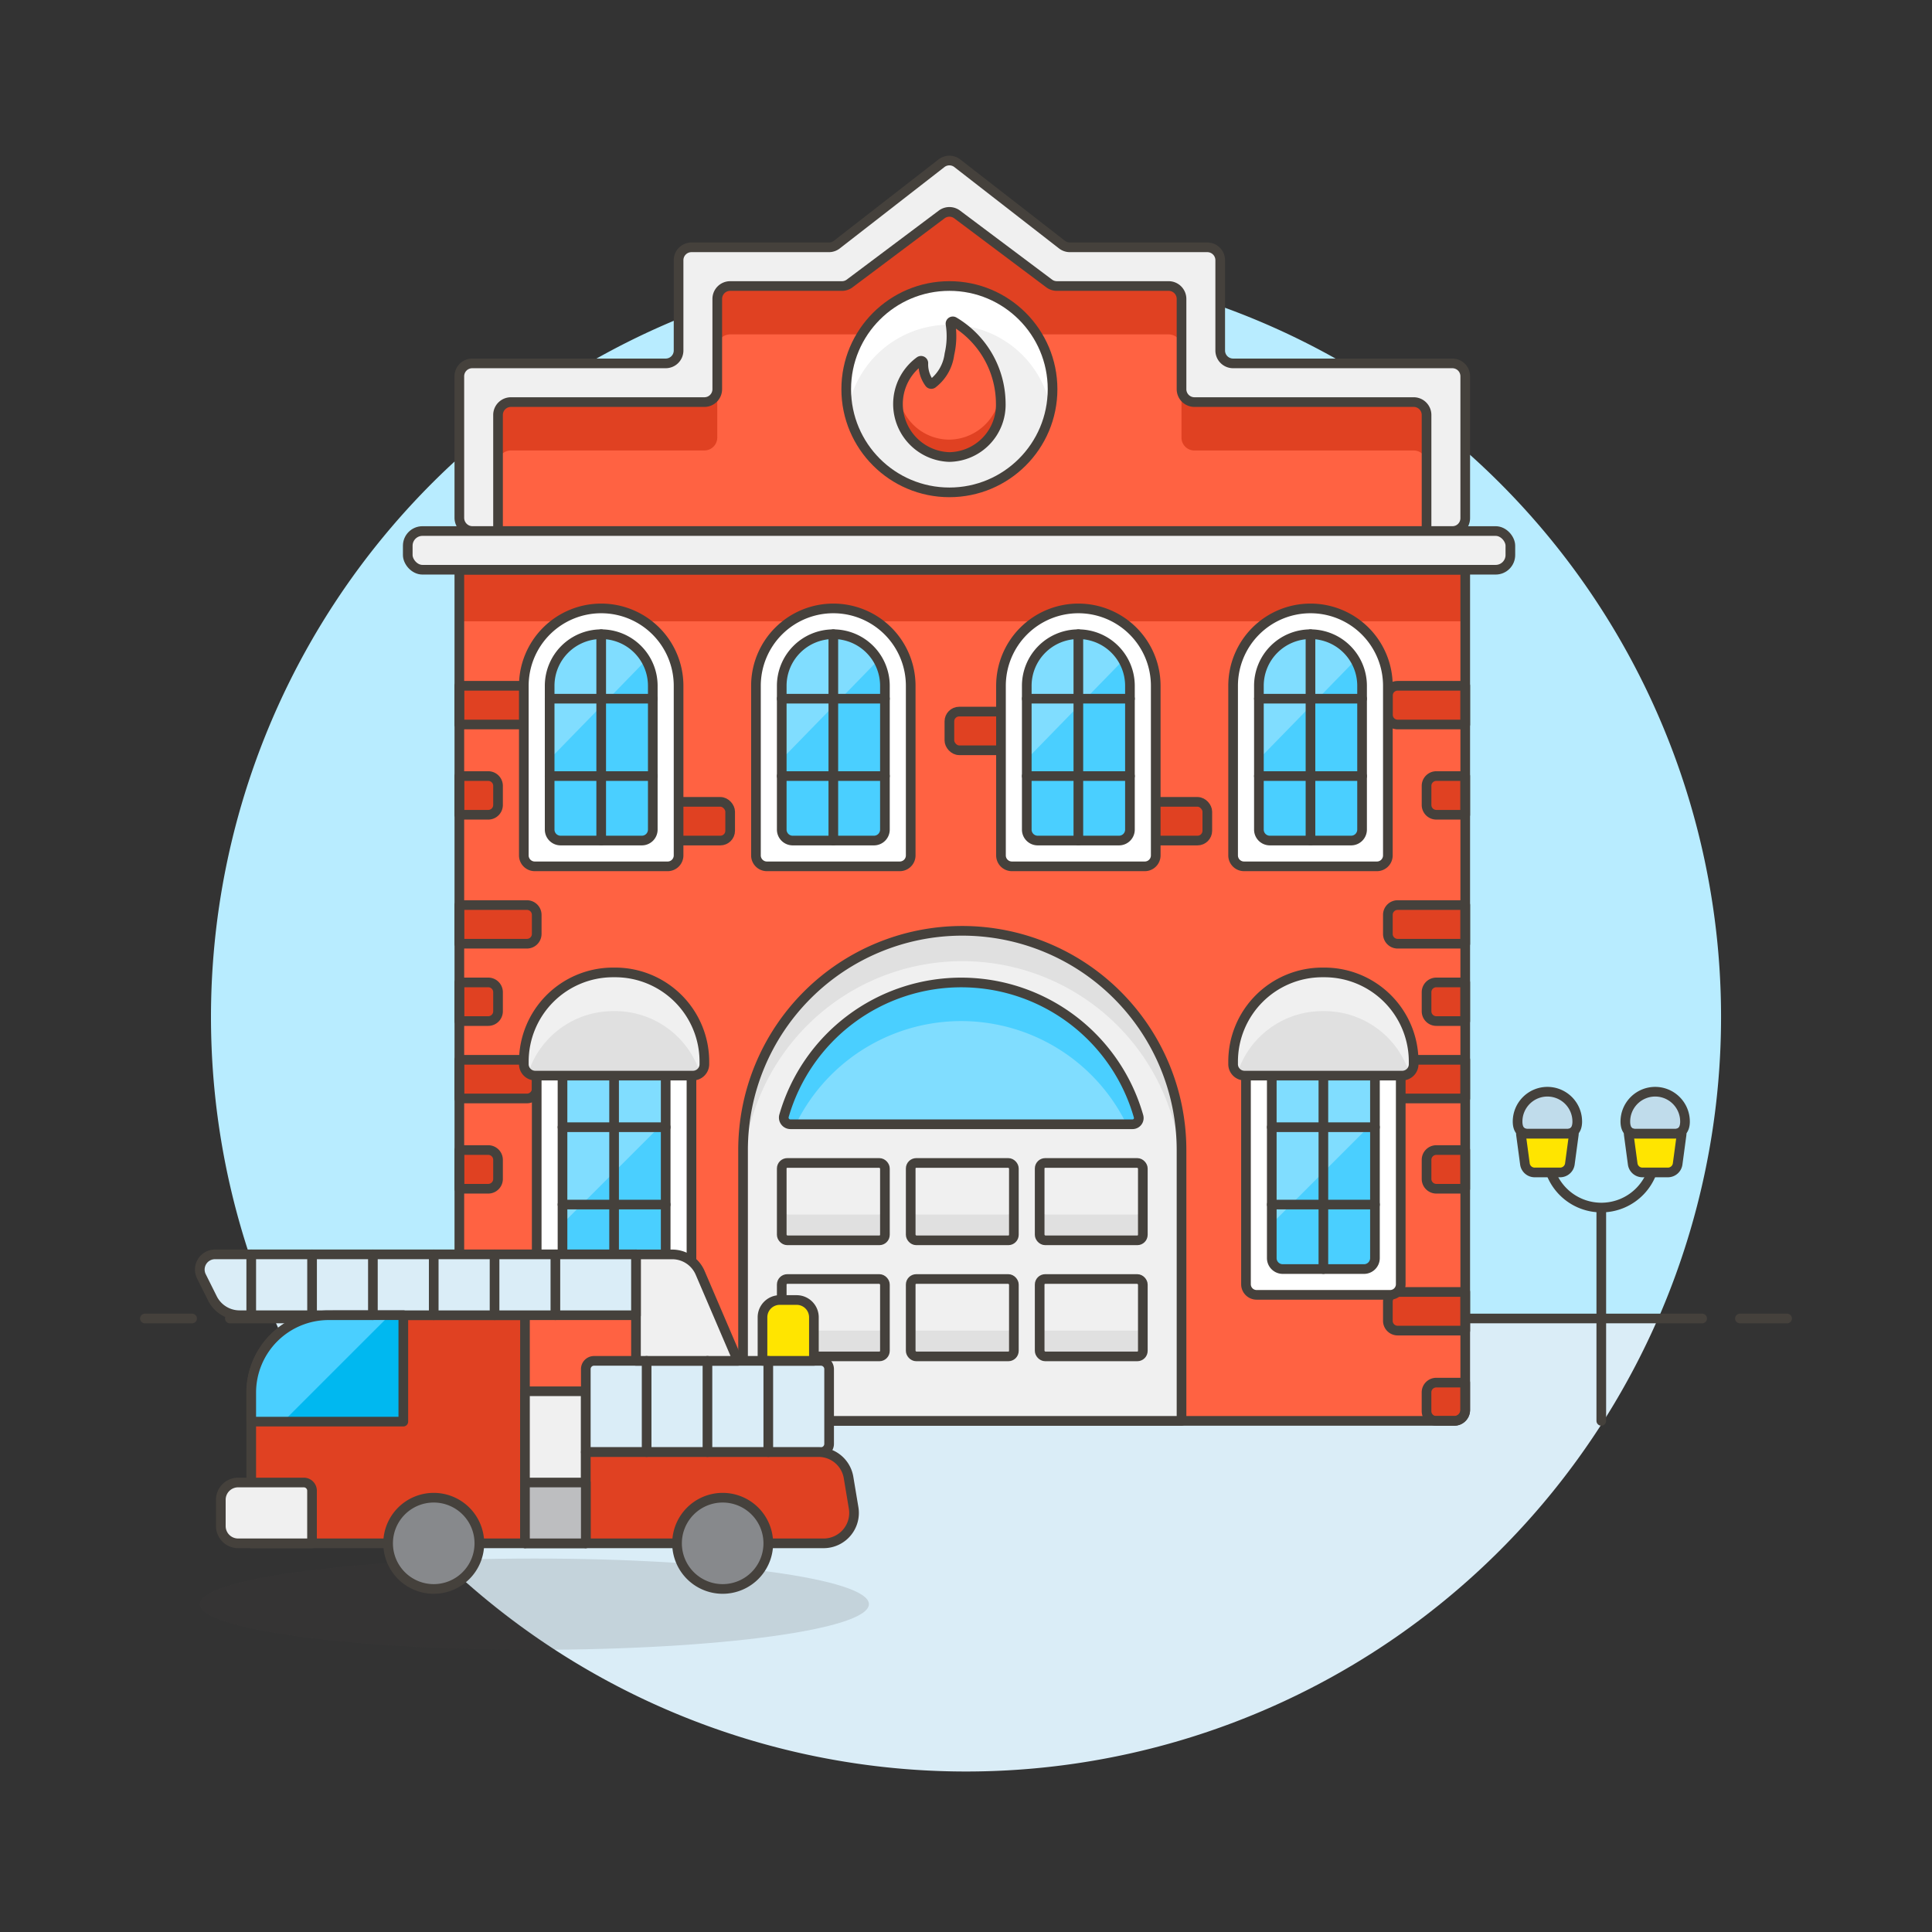 <svg xmlns="http://www.w3.org/2000/svg" viewBox="0 0 200 200"><rect x="0" y="0" width="200" height="200" fill="#333333" stroke="none"/><g class="nc-icon-wrapper"><defs/><path class="a" d="M28.361 136.531a78.161 78.161 0 1 1 143.3-.042z" style="" fill="#b8ecff"/><path class="b" d="M28.361 136.489a78.166 78.166 0 0 0 143.278 0z" style="" fill="#daedf7"/><path class="c" d="M23.793 136.489h152.414" fill="none" stroke="#45413c" stroke-linecap="round" stroke-linejoin="round"/><path class="c" d="M15 136.489h4.885" fill="none" stroke="#45413c" stroke-linecap="round" stroke-linejoin="round"/><path class="c" d="M180.115 136.489H185" fill="none" stroke="#45413c" stroke-linecap="round" stroke-linejoin="round"/><g><path class="d" d="M89.949 166.062c0 2.608-15.506 4.723-34.633 4.723s-34.634-2.115-34.634-4.723 15.506-4.722 34.634-4.722 34.633 2.114 34.633 4.722z" fill="#45413c" opacity="0.15"/><path class="c" d="M171 121.368a5.58 5.58 0 0 1-10.462 0" fill="none" stroke="#45413c" stroke-linecap="round" stroke-linejoin="round"/><path class="c" d="M165.765 125.268v21.82" fill="none" stroke="#45413c" stroke-linecap="round" stroke-linejoin="round"/><path class="e" d="M171.343 113.013a3.092 3.092 0 0 0-3.088 3.088c0 .9.445 1.263 1.019 1.263h4.138c.573 0 1.019-.365 1.019-1.263a3.092 3.092 0 0 0-3.088-3.088z" stroke="#45413c" stroke-linecap="round" stroke-linejoin="round" fill="#c0dceb"/><path class="f" d="M174.057 117.147a.949.949 0 0 1 .021.3l-.409 3.041a1.02 1.02 0 0 1-1.01.884h-2.632a1.02 1.02 0 0 1-1.011-.884l-.408-3.041a.922.922 0 0 1 .021-.3.969.969 0 0 0 .645.217h4.138a.969.969 0 0 0 .645-.217z" stroke="#45413c" stroke-linecap="round" stroke-linejoin="round" fill="#ffe500"/><g><path class="e" d="M160.188 113.013a3.093 3.093 0 0 0-3.088 3.087c0 .9.446 1.263 1.02 1.263h4.138c.573 0 1.019-.365 1.019-1.263a3.092 3.092 0 0 0-3.089-3.087z" stroke="#45413c" stroke-linecap="round" stroke-linejoin="round" fill="#c0dceb"/><path class="f" d="M162.9 117.147a.949.949 0 0 1 .021.3l-.409 3.041a1.02 1.02 0 0 1-1.01.884h-2.632a1.02 1.02 0 0 1-1.011-.884l-.408-3.041a.922.922 0 0 1 .021-.3.969.969 0 0 0 .645.217h4.138a.969.969 0 0 0 .645-.217z" stroke="#45413c" stroke-linecap="round" stroke-linejoin="round" fill="#ffe500"/></g><g><path class="g" d="M151.681 58.978H47.551v86.983a1.128 1.128 0 0 0 1.127 1.127h101.876a1.128 1.128 0 0 0 1.127-1.127z" style="" fill="#ff6242"/><path class="h" d="M54.547 75h-7v-4.007h7a1.014 1.014 0 0 1 1.014 1.014v1.977A1.014 1.014 0 0 1 54.547 75z" stroke="#45413c" stroke-linecap="round" stroke-linejoin="round" fill="#e04122"/><path class="h" d="M50.542 84.343h-2.991v-4.005h2.991a1.014 1.014 0 0 1 1.014 1.014v1.977a1.014 1.014 0 0 1-1.014 1.014z" stroke="#45413c" stroke-linecap="round" stroke-linejoin="round" fill="#e04122"/><path class="h" d="M54.547 97.693h-7v-4h7a1.014 1.014 0 0 1 1.014 1.007v1.977a1.014 1.014 0 0 1-1.014 1.016z" stroke="#45413c" stroke-linecap="round" stroke-linejoin="round" fill="#e04122"/><rect class="h" x="67.576" y="83.008" width="8.01" height="4.005" rx="1.014" ry="1.014" stroke="#45413c" stroke-linecap="round" stroke-linejoin="round" fill="#e04122"/><rect class="h" x="116.971" y="83.008" width="8.01" height="4.005" rx="1.014" ry="1.014" stroke="#45413c" stroke-linecap="round" stroke-linejoin="round" fill="#e04122"/><rect class="h" x="98.281" y="73.663" width="8.01" height="4.005" rx="1.014" ry="1.014" stroke="#45413c" stroke-linecap="round" stroke-linejoin="round" fill="#e04122"/><path class="h" d="M54.547 113.713h-7v-4h7a1.014 1.014 0 0 1 1.014 1.014v1.973a1.014 1.014 0 0 1-1.014 1.013z" stroke="#45413c" stroke-linecap="round" stroke-linejoin="round" fill="#e04122"/><path class="h" d="M50.542 105.7h-2.991v-4h2.991a1.014 1.014 0 0 1 1.014 1.014v1.977a1.014 1.014 0 0 1-1.014 1.009z" stroke="#45413c" stroke-linecap="round" stroke-linejoin="round" fill="#e04122"/><path class="h" d="M50.542 123.058h-2.991v-4.005h2.991a1.014 1.014 0 0 1 1.014 1.014v1.977a1.014 1.014 0 0 1-1.014 1.014z" stroke="#45413c" stroke-linecap="round" stroke-linejoin="round" fill="#e04122"/><path class="h" d="M144.685 75h7v-4.007h-7a1.014 1.014 0 0 0-1.014 1.014v1.977A1.014 1.014 0 0 0 144.685 75z" stroke="#45413c" stroke-linecap="round" stroke-linejoin="round" fill="#e04122"/><path class="h" d="M148.69 84.343h2.991v-4.005h-2.991a1.014 1.014 0 0 0-1.014 1.014v1.977a1.014 1.014 0 0 0 1.014 1.014z" stroke="#45413c" stroke-linecap="round" stroke-linejoin="round" fill="#e04122"/><path class="h" d="M144.685 137.743h7v-4h-7a1.014 1.014 0 0 0-1.014 1.014v1.977a1.014 1.014 0 0 0 1.014 1.009z" stroke="#45413c" stroke-linecap="round" stroke-linejoin="round" fill="#e04122"/><path class="h" d="M148.684 147.088h1.87a1.128 1.128 0 0 0 1.127-1.127v-2.832h-3a1.008 1.008 0 0 0-1.008 1.008v1.943a1.008 1.008 0 0 0 1.011 1.008z" stroke="#45413c" stroke-linecap="round" stroke-linejoin="round" fill="#e04122"/><path class="h" d="M144.685 97.693h7v-4h-7a1.014 1.014 0 0 0-1.014 1.014v1.977a1.014 1.014 0 0 0 1.014 1.009z" stroke="#45413c" stroke-linecap="round" stroke-linejoin="round" fill="#e04122"/><path class="h" d="M144.685 113.713h7v-4h-7a1.014 1.014 0 0 0-1.014 1.014v1.973a1.014 1.014 0 0 0 1.014 1.013z" stroke="#45413c" stroke-linecap="round" stroke-linejoin="round" fill="#e04122"/><path class="h" d="M148.69 105.7h2.991v-4h-2.991a1.014 1.014 0 0 0-1.014 1.014v1.977a1.014 1.014 0 0 0 1.014 1.009z" stroke="#45413c" stroke-linecap="round" stroke-linejoin="round" fill="#e04122"/><path class="h" d="M148.69 123.058h2.991v-4.005h-2.991a1.014 1.014 0 0 0-1.014 1.014v1.977a1.014 1.014 0 0 0 1.014 1.014z" stroke="#45413c" stroke-linecap="round" stroke-linejoin="round" fill="#e04122"/><path class="i" d="M47.551 58.978H151.68v5.34H47.551z" style="" fill="#e04122"/><path class="c" d="M151.681 58.978H47.551v86.983a1.128 1.128 0 0 0 1.127 1.127h101.876a1.128 1.128 0 0 0 1.127-1.127z" fill="none" stroke="#45413c" stroke-linecap="round" stroke-linejoin="round"/><path class="j" d="M127.651 37.618a1.335 1.335 0 0 1-1.335-1.335v-9.345a1.335 1.335 0 0 0-1.335-1.335h-14.227a1.334 1.334 0 0 1-.819-.281L99.1 16.9a1.335 1.335 0 0 0-1.639 0l-10.833 8.422a1.339 1.339 0 0 1-.82.281H71.581a1.335 1.335 0 0 0-1.335 1.335v9.345a1.334 1.334 0 0 1-1.335 1.335H48.886a1.335 1.335 0 0 0-1.335 1.335V53.6a1.378 1.378 0 0 0 1.378 1.377h101.417a1.335 1.335 0 0 0 1.335-1.335V38.953a1.335 1.335 0 0 0-1.335-1.335z" stroke="#45413c" stroke-linecap="round" stroke-linejoin="round" fill="#f0f0f0"/><path class="g" d="M123.646 41.623a1.335 1.335 0 0 1-1.335-1.335v-9.345a1.335 1.335 0 0 0-1.335-1.335h-11.57a1.33 1.33 0 0 1-.8-.267L99.082 22.2a1.335 1.335 0 0 0-1.6 0l-9.523 7.142a1.33 1.33 0 0 1-.8.267H75.586a1.335 1.335 0 0 0-1.335 1.335v9.345a1.334 1.334 0 0 1-1.335 1.335H52.891a1.335 1.335 0 0 0-1.335 1.335v12.014h96.12V42.958a1.335 1.335 0 0 0-1.335-1.335z" style="" fill="#ff6242"/><path class="i" d="M74.251 35.95a1.335 1.335 0 0 1 1.335-1.335h45.39a1.335 1.335 0 0 1 1.335 1.335v-5.007a1.335 1.335 0 0 0-1.335-1.335h-11.57a1.33 1.33 0 0 1-.8-.267L99.082 22.2a1.335 1.335 0 0 0-1.6 0l-9.523 7.142a1.33 1.33 0 0 1-.8.267H75.586a1.335 1.335 0 0 0-1.335 1.335z" style="" fill="#e04122"/><path class="i" d="M52.891 46.63h20.025a1.335 1.335 0 0 0 1.335-1.33v-5.012a1.334 1.334 0 0 1-1.335 1.335H52.891a1.335 1.335 0 0 0-1.335 1.335v5.007a1.335 1.335 0 0 1 1.335-1.335z" style="" fill="#e04122"/><path class="i" d="M147.676 42.958a1.335 1.335 0 0 0-1.335-1.335h-22.7a1.335 1.335 0 0 1-1.335-1.335V45.3a1.335 1.335 0 0 0 1.335 1.335h22.7a1.335 1.335 0 0 1 1.335 1.335z" style="" fill="#e04122"/><path class="c" d="M123.646 41.623a1.335 1.335 0 0 1-1.335-1.335v-9.345a1.335 1.335 0 0 0-1.335-1.335h-11.57a1.33 1.33 0 0 1-.8-.267L99.082 22.2a1.335 1.335 0 0 0-1.6 0l-9.523 7.142a1.33 1.33 0 0 1-.8.267H75.586a1.335 1.335 0 0 0-1.335 1.335v9.345a1.334 1.334 0 0 1-1.335 1.335H52.891a1.335 1.335 0 0 0-1.335 1.335v12.014h96.12V42.958a1.335 1.335 0 0 0-1.335-1.335z" fill="none" stroke="#45413c" stroke-linecap="round" stroke-linejoin="round"/><rect class="j" x="42.211" y="54.973" width="114.142" height="4.005" rx="1.521" ry="1.521" stroke="#45413c" stroke-linecap="round" stroke-linejoin="round" fill="#f0f0f0"/><circle class="k" cx="98.281" cy="40.288" r="10.68" style="" fill="#f0f0f0"/><path class="l" d="M108.77 42.308a10.674 10.674 0 0 0-20.978 0 10.68 10.68 0 1 1 20.978 0z" style="" fill="#fff"/><circle class="c" cx="98.281" cy="40.288" r="10.68" fill="none" stroke="#45413c" stroke-linecap="round" stroke-linejoin="round"/><path class="g" d="M95.216 37.387a.24.24 0 0 1 .368.209 3.28 3.28 0 0 0 .631 2.061.238.238 0 0 0 .319.058 4.532 4.532 0 0 0 1.748-3.045 8.142 8.142 0 0 0 .116-3.122.24.24 0 0 1 .359-.248 9.907 9.907 0 0 1 4.842 8.421 5.412 5.412 0 0 1-5.334 5.59 5.49 5.49 0 0 1-3.049-9.924z" style="" fill="#ff6242"/><path class="i" d="M98.265 45.511a5.317 5.317 0 0 1-5.232-4.491 6.729 6.729 0 0 0-.071.971 5.32 5.32 0 0 0 5.3 5.32 5.412 5.412 0 0 0 5.334-5.59 10.966 10.966 0 0 0-.058-.909 5.382 5.382 0 0 1-5.273 4.699z" style="" fill="#e04122"/><path class="c" d="M95.216 37.387a.24.24 0 0 1 .368.209 3.28 3.28 0 0 0 .631 2.061.238.238 0 0 0 .319.058 4.532 4.532 0 0 0 1.748-3.045 8.142 8.142 0 0 0 .116-3.122.24.24 0 0 1 .359-.248 9.907 9.907 0 0 1 4.842 8.421 5.412 5.412 0 0 1-5.334 5.59 5.49 5.49 0 0 1-3.049-9.924z" fill="none" stroke="#45413c" stroke-linecap="round" stroke-linejoin="round"/><g><path class="m" d="M62.236 62.983a8.01 8.01 0 0 1 8.01 8.01V88.55a1.133 1.133 0 0 1-1.133 1.133H55.36a1.134 1.134 0 0 1-1.134-1.133V70.993a8.01 8.01 0 0 1 8.01-8.01z" stroke="#45413c" stroke-linecap="round" stroke-linejoin="round" fill="#fff"/><path class="n" d="M62.236 65.653a5.34 5.34 0 0 1 5.34 5.34V85.88a1.133 1.133 0 0 1-1.133 1.133H58.03a1.134 1.134 0 0 1-1.13-1.133V70.993a5.34 5.34 0 0 1 5.336-5.34z" style="" fill="#4acfff"/><path class="o" d="M62.236 65.653a5.338 5.338 0 0 1 4.639 2.693L56.9 78.586v-7.593a5.34 5.34 0 0 1 5.336-5.34z" style="" fill="#80ddff"/><path class="c" d="M62.236 65.653a5.34 5.34 0 0 1 5.34 5.34V85.88a1.133 1.133 0 0 1-1.133 1.133H58.03a1.134 1.134 0 0 1-1.13-1.133V70.993a5.34 5.34 0 0 1 5.336-5.34z" fill="none" stroke="#45413c" stroke-linecap="round" stroke-linejoin="round"/><path class="c" d="M62.236 65.653v21.36" fill="none" stroke="#45413c" stroke-linecap="round" stroke-linejoin="round"/><path class="c" d="M56.896 72.328h10.68" fill="none" stroke="#45413c" stroke-linecap="round" stroke-linejoin="round"/><path class="c" d="M56.896 80.338h10.68" fill="none" stroke="#45413c" stroke-linecap="round" stroke-linejoin="round"/><g><path class="m" d="M86.266 62.983a8.01 8.01 0 0 1 8.01 8.01V88.55a1.133 1.133 0 0 1-1.133 1.133H79.39a1.134 1.134 0 0 1-1.134-1.133V70.993a8.01 8.01 0 0 1 8.01-8.01z" stroke="#45413c" stroke-linecap="round" stroke-linejoin="round" fill="#fff"/><path class="n" d="M86.266 65.653a5.34 5.34 0 0 1 5.34 5.34V85.88a1.133 1.133 0 0 1-1.133 1.133H82.06a1.134 1.134 0 0 1-1.134-1.133V70.993a5.34 5.34 0 0 1 5.34-5.34z" style="" fill="#4acfff"/><path class="o" d="M86.266 65.653a5.338 5.338 0 0 1 4.639 2.693l-9.979 10.24v-7.593a5.34 5.34 0 0 1 5.34-5.34z" style="" fill="#80ddff"/><path class="c" d="M86.266 65.653a5.34 5.34 0 0 1 5.34 5.34V85.88a1.133 1.133 0 0 1-1.133 1.133H82.06a1.134 1.134 0 0 1-1.134-1.133V70.993a5.34 5.34 0 0 1 5.34-5.34z" fill="none" stroke="#45413c" stroke-linecap="round" stroke-linejoin="round"/><path class="c" d="M86.266 65.653v21.36" fill="none" stroke="#45413c" stroke-linecap="round" stroke-linejoin="round"/><path class="c" d="M80.926 72.328h10.68" fill="none" stroke="#45413c" stroke-linecap="round" stroke-linejoin="round"/><path class="c" d="M80.926 80.338h10.68" fill="none" stroke="#45413c" stroke-linecap="round" stroke-linejoin="round"/></g><g><path class="m" d="M111.631 62.983a8.01 8.01 0 0 1 8.01 8.01V88.55a1.133 1.133 0 0 1-1.133 1.133h-13.754a1.133 1.133 0 0 1-1.133-1.133V70.993a8.01 8.01 0 0 1 8.01-8.01z" stroke="#45413c" stroke-linecap="round" stroke-linejoin="round" fill="#fff"/><path class="n" d="M111.631 65.653a5.34 5.34 0 0 1 5.34 5.34V85.88a1.133 1.133 0 0 1-1.133 1.133h-8.414a1.133 1.133 0 0 1-1.133-1.133V70.993a5.34 5.34 0 0 1 5.34-5.34z" style="" fill="#4acfff"/><path class="o" d="M111.631 65.653a5.338 5.338 0 0 1 4.639 2.693l-9.979 10.24v-7.593a5.34 5.34 0 0 1 5.34-5.34z" style="" fill="#80ddff"/><path class="c" d="M111.631 65.653a5.34 5.34 0 0 1 5.34 5.34V85.88a1.133 1.133 0 0 1-1.133 1.133h-8.414a1.133 1.133 0 0 1-1.133-1.133V70.993a5.34 5.34 0 0 1 5.34-5.34z" fill="none" stroke="#45413c" stroke-linecap="round" stroke-linejoin="round"/><path class="c" d="M111.631 65.653v21.36" fill="none" stroke="#45413c" stroke-linecap="round" stroke-linejoin="round"/><path class="c" d="M106.291 72.328h10.68" fill="none" stroke="#45413c" stroke-linecap="round" stroke-linejoin="round"/><path class="c" d="M106.291 80.338h10.68" fill="none" stroke="#45413c" stroke-linecap="round" stroke-linejoin="round"/></g><g><path class="m" d="M135.661 62.983a8.01 8.01 0 0 1 8.01 8.01V88.55a1.133 1.133 0 0 1-1.133 1.133h-13.754a1.133 1.133 0 0 1-1.133-1.133V70.993a8.01 8.01 0 0 1 8.01-8.01z" stroke="#45413c" stroke-linecap="round" stroke-linejoin="round" fill="#fff"/><path class="n" d="M135.661 65.653a5.34 5.34 0 0 1 5.34 5.34V85.88a1.133 1.133 0 0 1-1.133 1.133h-8.414a1.133 1.133 0 0 1-1.133-1.133V70.993a5.34 5.34 0 0 1 5.34-5.34z" style="" fill="#4acfff"/><path class="o" d="M135.661 65.653a5.338 5.338 0 0 1 4.639 2.693l-9.979 10.24v-7.593a5.34 5.34 0 0 1 5.34-5.34z" style="" fill="#80ddff"/><path class="c" d="M135.661 65.653a5.34 5.34 0 0 1 5.34 5.34V85.88a1.133 1.133 0 0 1-1.133 1.133h-8.414a1.133 1.133 0 0 1-1.133-1.133V70.993a5.34 5.34 0 0 1 5.34-5.34z" fill="none" stroke="#45413c" stroke-linecap="round" stroke-linejoin="round"/><path class="c" d="M135.661 65.653v21.36" fill="none" stroke="#45413c" stroke-linecap="round" stroke-linejoin="round"/><path class="c" d="M130.321 72.328h10.68" fill="none" stroke="#45413c" stroke-linecap="round" stroke-linejoin="round"/><path class="c" d="M130.321 80.338h10.68" fill="none" stroke="#45413c" stroke-linecap="round" stroke-linejoin="round"/></g></g><g><path class="k" d="M99.616 96.358a22.7 22.7 0 0 0-22.695 22.695v28.035h45.39v-28.035a22.7 22.7 0 0 0-22.695-22.695z" style="" fill="#f0f0f0"/><path class="p" d="M99.616 96.358a22.7 22.7 0 0 0-22.695 22.695v2.67a22.7 22.7 0 0 1 45.39 0v-2.67a22.7 22.7 0 0 0-22.695-22.695z" style="" fill="#e0e0e0"/><path class="c" d="M99.616 96.358a22.7 22.7 0 0 0-22.695 22.695v28.035h45.39v-28.035a22.7 22.7 0 0 0-22.695-22.695z" fill="none" stroke="#45413c" stroke-linecap="round" stroke-linejoin="round"/><path class="o" d="M117.241 116.383a.645.645 0 0 0 .621-.823 19.09 19.09 0 0 0-36.721 0 .647.647 0 0 0 .621.823z" style="" fill="#80ddff"/><rect class="k" x="80.926" y="120.388" width="10.68" height="8.01" rx=".574" ry=".574" style="" fill="#f0f0f0"/><path class="p" d="M90.909 128.4h-9.286a.7.7 0 0 1-.7-.7v-2.67a.7.7 0 0 0 .7.7h9.286a.7.7 0 0 0 .7-.7v2.67a.7.7 0 0 1-.7.7z" style="" fill="#e0e0e0"/><rect class="c" x="80.926" y="120.388" width="10.68" height="8.01" rx=".574" ry=".574" fill="none" stroke="#45413c" stroke-linecap="round" stroke-linejoin="round"/><rect class="k" x="94.276" y="120.388" width="10.68" height="8.01" rx=".574" ry=".574" style="" fill="#f0f0f0"/><path class="p" d="M104.259 128.4h-9.286a.7.7 0 0 1-.7-.7v-2.67a.7.7 0 0 0 .7.7h9.286a.7.7 0 0 0 .7-.7v2.67a.7.7 0 0 1-.7.7z" style="" fill="#e0e0e0"/><rect class="c" x="94.276" y="120.388" width="10.68" height="8.01" rx=".574" ry=".574" fill="none" stroke="#45413c" stroke-linecap="round" stroke-linejoin="round"/><rect class="k" x="107.626" y="120.388" width="10.68" height="8.01" rx=".574" ry=".574" style="" fill="#f0f0f0"/><path class="p" d="M117.609 128.4h-9.286a.7.7 0 0 1-.7-.7v-2.67a.7.7 0 0 0 .7.7h9.286a.7.7 0 0 0 .7-.7v2.67a.7.7 0 0 1-.7.7z" style="" fill="#e0e0e0"/><rect class="c" x="107.626" y="120.388" width="10.68" height="8.01" rx=".574" ry=".574" fill="none" stroke="#45413c" stroke-linecap="round" stroke-linejoin="round"/><g><rect class="k" x="80.926" y="132.403" width="10.68" height="8.01" rx=".574" ry=".574" style="" fill="#f0f0f0"/><path class="p" d="M90.909 140.413h-9.286a.7.7 0 0 1-.7-.7v-2.67a.7.7 0 0 0 .7.7h9.286a.7.7 0 0 0 .7-.7v2.67a.7.7 0 0 1-.7.7z" style="" fill="#e0e0e0"/><rect class="c" x="80.926" y="132.403" width="10.68" height="8.01" rx=".574" ry=".574" fill="none" stroke="#45413c" stroke-linecap="round" stroke-linejoin="round"/></g><g><rect class="k" x="94.276" y="132.403" width="10.68" height="8.01" rx=".574" ry=".574" style="" fill="#f0f0f0"/><path class="p" d="M104.259 140.413h-9.286a.7.7 0 0 1-.7-.7v-2.67a.7.7 0 0 0 .7.7h9.286a.7.7 0 0 0 .7-.7v2.67a.7.7 0 0 1-.7.7z" style="" fill="#e0e0e0"/><rect class="c" x="94.276" y="132.403" width="10.68" height="8.01" rx=".574" ry=".574" fill="none" stroke="#45413c" stroke-linecap="round" stroke-linejoin="round"/></g><g><rect class="k" x="107.626" y="132.403" width="10.68" height="8.01" rx=".574" ry=".574" style="" fill="#f0f0f0"/><path class="p" d="M118.306 139.716a.7.7 0 0 1-.7.7h-9.286a.7.7 0 0 1-.7-.7v-2.67a.7.7 0 0 0 .7.7h9.286a.7.7 0 0 0 .7-.7z" style="" fill="#e0e0e0"/><rect class="c" x="107.626" y="132.403" width="10.68" height="8.01" rx=".574" ry=".574" fill="none" stroke="#45413c" stroke-linecap="round" stroke-linejoin="round"/></g><path class="n" d="M116.62 116.383a19.059 19.059 0 0 0-34.237 0h-.621a.647.647 0 0 1-.621-.823 19.09 19.09 0 0 1 36.721 0 .645.645 0 0 1-.621.823z" style="" fill="#4acfff"/><path class="c" d="M117.241 116.383a.645.645 0 0 0 .621-.823 19.09 19.09 0 0 0-36.7-.057.689.689 0 0 0 .662.88z" fill="none" stroke="#45413c" stroke-linecap="round" stroke-linejoin="round"/></g><g><path class="m" d="M70.483 134.042H56.66a1.1 1.1 0 0 1-1.1-1.1v-25.6h16.021v25.6a1.1 1.1 0 0 1-1.098 1.1z" stroke="#45413c" stroke-linecap="round" stroke-linejoin="round" fill="#fff"/><path class="n" d="M67.778 131.372h-8.413a1.134 1.134 0 0 1-1.134-1.134v-20.226h10.68v20.226a1.134 1.134 0 0 1-1.133 1.134z" style="" fill="#4acfff"/><path class="o" d="M58.231 126.68L68.911 116v-5.988h-10.68v16.668z" style="" fill="#80ddff"/><path class="c" d="M67.778 131.372h-8.413a1.134 1.134 0 0 1-1.134-1.134v-20.226h10.68v20.226a1.134 1.134 0 0 1-1.133 1.134z" fill="none" stroke="#45413c" stroke-linecap="round" stroke-linejoin="round"/><path class="c" d="M63.571 110.012v21.36" fill="none" stroke="#45413c" stroke-linecap="round" stroke-linejoin="round"/><path class="c" d="M58.231 116.687h10.68" fill="none" stroke="#45413c" stroke-linecap="round" stroke-linejoin="round"/><path class="c" d="M58.231 124.697h10.68" fill="none" stroke="#45413c" stroke-linecap="round" stroke-linejoin="round"/><path class="p" d="M71.73 111.347H55.413a1.186 1.186 0 0 1-1.186-1.186v-.261a9.236 9.236 0 0 1 9.236-9.236h.216a9.236 9.236 0 0 1 9.237 9.236v.257a1.186 1.186 0 0 1-1.186 1.19z" style="" fill="#e0e0e0"/><path class="k" d="M72.434 110.981a9.237 9.237 0 0 0-8.756-6.309h-.214a9.237 9.237 0 0 0-8.755 6.309 1.437 1.437 0 0 1-.482-1.076 9.236 9.236 0 0 1 9.237-9.237h.214a9.237 9.237 0 0 1 9.238 9.237 1.437 1.437 0 0 1-.482 1.076z" style="" fill="#f0f0f0"/><path class="c" d="M71.73 111.347H55.413a1.186 1.186 0 0 1-1.186-1.186v-.261a9.236 9.236 0 0 1 9.236-9.236h.216a9.236 9.236 0 0 1 9.237 9.236v.257a1.186 1.186 0 0 1-1.186 1.19z" fill="none" stroke="#45413c" stroke-linecap="round" stroke-linejoin="round"/></g><g><path class="m" d="M143.907 134.042h-13.823a1.1 1.1 0 0 1-1.1-1.1v-25.6h16.02v25.6a1.1 1.1 0 0 1-1.097 1.1z" stroke="#45413c" stroke-linecap="round" stroke-linejoin="round" fill="#fff"/><path class="n" d="M141.2 131.372h-8.413a1.134 1.134 0 0 1-1.133-1.134v-20.226h10.68v20.226a1.134 1.134 0 0 1-1.134 1.134z" style="" fill="#4acfff"/><path class="o" d="M131.656 126.68l10.68-10.68v-5.988h-10.68v16.668z" style="" fill="#80ddff"/><path class="c" d="M141.2 131.372h-8.413a1.134 1.134 0 0 1-1.133-1.134v-20.226h10.68v20.226a1.134 1.134 0 0 1-1.134 1.134z" fill="none" stroke="#45413c" stroke-linecap="round" stroke-linejoin="round"/><path class="c" d="M136.996 110.012v21.36" fill="none" stroke="#45413c" stroke-linecap="round" stroke-linejoin="round"/><path class="c" d="M131.656 116.687h10.68" fill="none" stroke="#45413c" stroke-linecap="round" stroke-linejoin="round"/><path class="c" d="M131.656 124.697h10.68" fill="none" stroke="#45413c" stroke-linecap="round" stroke-linejoin="round"/><path class="p" d="M145.154 111.347h-16.317a1.186 1.186 0 0 1-1.186-1.186v-.261a9.237 9.237 0 0 1 9.237-9.236h.216a9.237 9.237 0 0 1 9.237 9.236v.257a1.186 1.186 0 0 1-1.187 1.19z" style="" fill="#e0e0e0"/><path class="k" d="M145.859 110.981a9.237 9.237 0 0 0-8.756-6.309h-.214a9.237 9.237 0 0 0-8.756 6.309 1.437 1.437 0 0 1-.482-1.076 9.237 9.237 0 0 1 9.238-9.237h.214a9.237 9.237 0 0 1 9.238 9.237 1.441 1.441 0 0 1-.482 1.076z" style="" fill="#f0f0f0"/><path class="c" d="M145.154 111.347h-16.317a1.186 1.186 0 0 1-1.186-1.186v-.261a9.237 9.237 0 0 1 9.237-9.236h.216a9.237 9.237 0 0 1 9.237 9.236v.257a1.186 1.186 0 0 1-1.187 1.19z" fill="none" stroke="#45413c" stroke-linecap="round" stroke-linejoin="round"/></g></g><g><path class="h" d="M34.021 136.151h20.324v23.614H26.008v-15.6a8.014 8.014 0 0 1 8.013-8.014z" stroke="#45413c" stroke-linecap="round" stroke-linejoin="round" fill="#e04122"/><path class="j" d="M54.345 144.023h6.297v15.742h-6.297z" stroke="#45413c" stroke-linecap="round" stroke-linejoin="round" fill="#f0f0f0"/><path class="q" d="M84.976 150.32H60.642v-8.592a.853.853 0 0 1 .853-.853h23.481a.853.853 0 0 1 .854.853v7.739a.853.853 0 0 1-.854.853z" fill="#daedf7" stroke="#45413c" stroke-linecap="round" stroke-linejoin="round"/><path class="h" d="M88.367 156.1a3.148 3.148 0 0 1-3.106 3.666H60.642v-9.446h24.095a3.147 3.147 0 0 1 3.105 2.631z" stroke="#45413c" stroke-linecap="round" stroke-linejoin="round" fill="#e04122"/><path class="j" d="M65.836 129.855h3.749a3.147 3.147 0 0 1 2.894 1.908l3.905 9.112H65.836z" stroke="#45413c" stroke-linecap="round" stroke-linejoin="round" fill="#f0f0f0"/><path class="q" d="M21.99 134.411a3.146 3.146 0 0 0 2.816 1.74h41.03v-6.3H22.259a1.573 1.573 0 0 0-1.408 2.278z" fill="#daedf7" stroke="#45413c" stroke-linecap="round" stroke-linejoin="round"/><path class="j" d="M24.648 153.468h6.8a.853.853 0 0 1 .853.853v5.444h-7.653a1.788 1.788 0 0 1-1.788-1.788v-2.721a1.789 1.789 0 0 1 1.788-1.788z" stroke="#45413c" stroke-linecap="round" stroke-linejoin="round" fill="#f0f0f0"/><path class="r" d="M34.023 136.151a8.015 8.015 0 0 0-8.015 8.015v3h15.743v-11.02z" style="" fill="#00b8f0"/><path class="n" d="M40.335 136.151h-6.312a8.015 8.015 0 0 0-8.015 8.015v3h3.307z" style="" fill="#4acfff"/><path class="c" d="M34.023 136.151a8.015 8.015 0 0 0-8.015 8.015v3h15.743v-11.02z" fill="none" stroke="#45413c" stroke-linecap="round" stroke-linejoin="round"/><path class="s" d="M40.177 159.765a4.723 4.723 0 1 0 4.722-4.723 4.722 4.722 0 0 0-4.722 4.723z" stroke="#45413c" stroke-linecap="round" stroke-linejoin="round" fill="#87898c"/><path class="s" d="M70.087 159.765a4.723 4.723 0 1 0 4.723-4.723 4.723 4.723 0 0 0-4.723 4.723z" stroke="#45413c" stroke-linecap="round" stroke-linejoin="round" fill="#87898c"/><path class="f" d="M80.721 134.577h1.746a1.788 1.788 0 0 1 1.788 1.789v4.509h-5.322v-4.509a1.789 1.789 0 0 1 1.788-1.789z" stroke="#45413c" stroke-linecap="round" stroke-linejoin="round" fill="#ffe500"/><path class="c" d="M79.533 140.875v9.445" fill="none" stroke="#45413c" stroke-linecap="round" stroke-linejoin="round"/><path class="c" d="M73.235 140.875v9.445" fill="none" stroke="#45413c" stroke-linecap="round" stroke-linejoin="round"/><path class="c" d="M66.939 140.875v9.445" fill="none" stroke="#45413c" stroke-linecap="round" stroke-linejoin="round"/><path class="c" d="M57.493 129.855v6.296" fill="none" stroke="#45413c" stroke-linecap="round" stroke-linejoin="round"/><path class="c" d="M51.196 129.855v6.296" fill="none" stroke="#45413c" stroke-linecap="round" stroke-linejoin="round"/><path class="c" d="M44.899 129.855v6.296" fill="none" stroke="#45413c" stroke-linecap="round" stroke-linejoin="round"/><path class="c" d="M38.602 129.855v6.296" fill="none" stroke="#45413c" stroke-linecap="round" stroke-linejoin="round"/><path class="c" d="M32.305 129.855v6.296" fill="none" stroke="#45413c" stroke-linecap="round" stroke-linejoin="round"/><path class="c" d="M26.008 129.855v6.296" fill="none" stroke="#45413c" stroke-linecap="round" stroke-linejoin="round"/><path class="t" d="M54.345 153.468h6.297v6.297h-6.297z" stroke="#45413c" stroke-linecap="round" stroke-linejoin="round" fill="#bdbec0"/></g></g></g></svg>